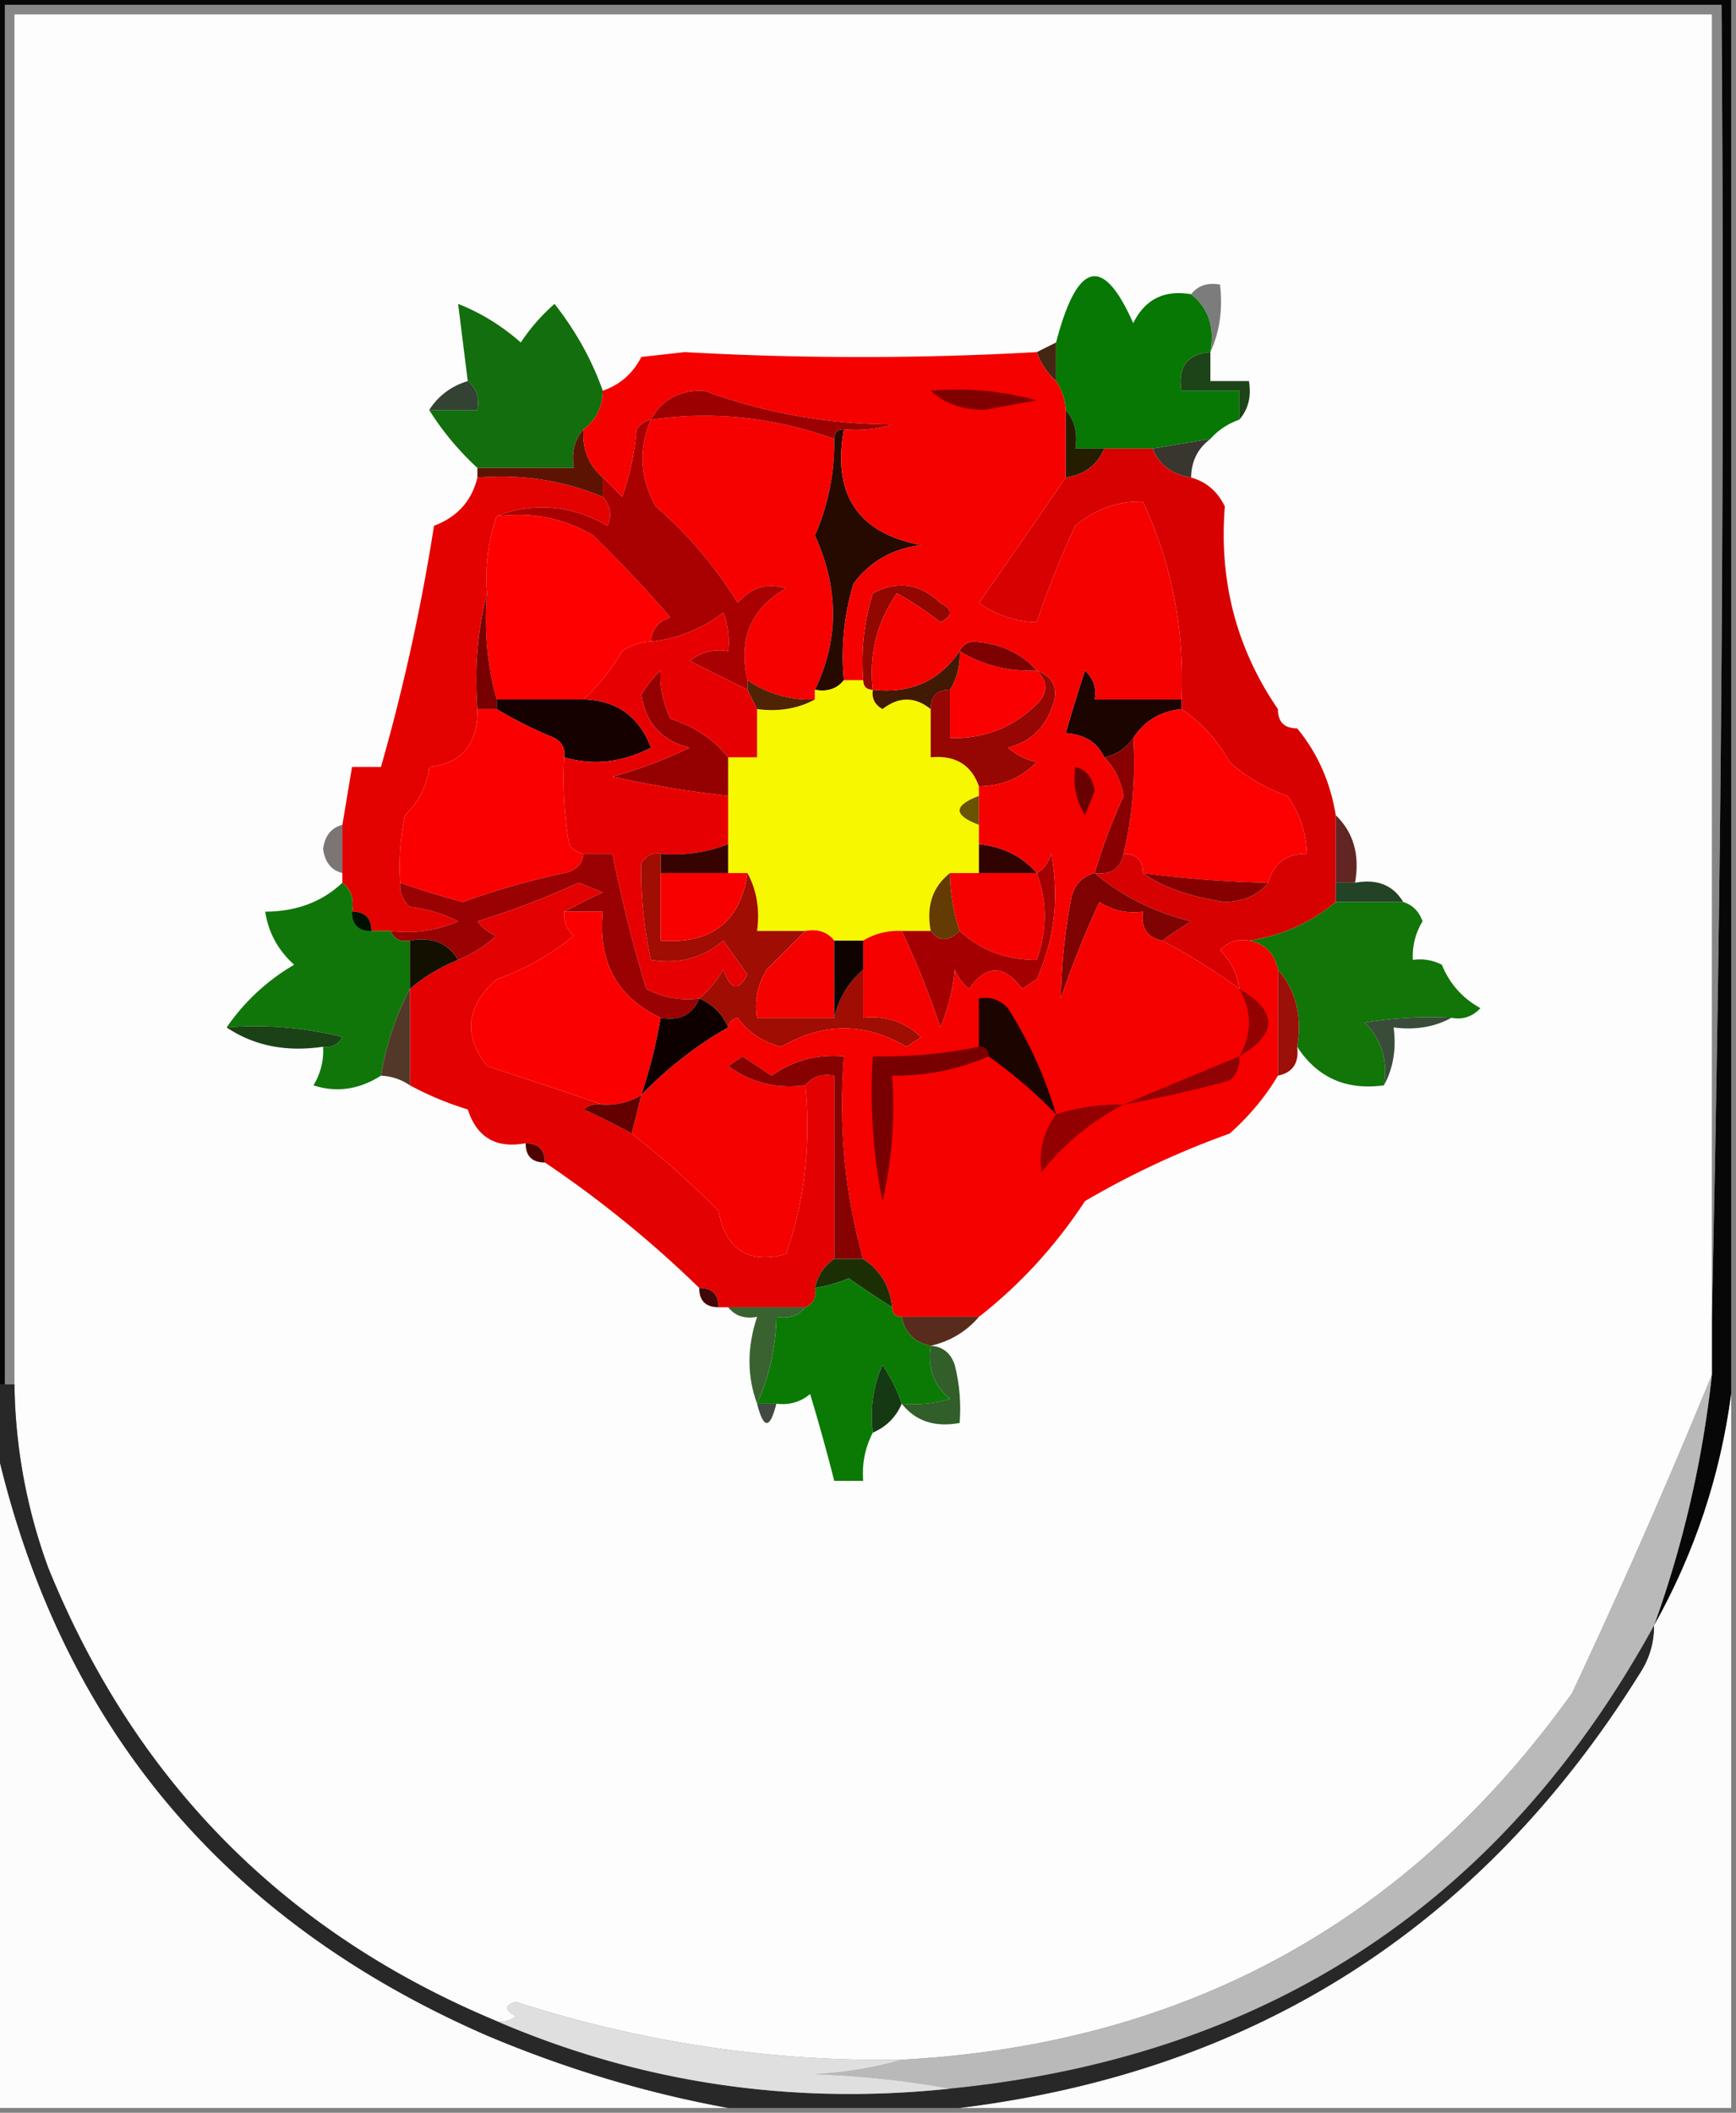 <svg xmlns="http://www.w3.org/2000/svg" width="180" height="219" style="shape-rendering:geometricPrecision;text-rendering:geometricPrecision;image-rendering:optimizeQuality;fill-rule:evenodd;clip-rule:evenodd"><rect width="100%" height="100%" fill="#808080" stroke="none"/><path style="opacity:1" fill="#070707" d="M-.5-.5h180v145c-1.125 8.494-3.792 16.494-8 24a112.51 112.51 0 0 0 6-26v-6a4624.045 4624.045 0 0 0 1-136H.5v143h-1V-.5z"/><path style="opacity:1" fill="#878787" d="M177.5 136.5V1.5H1.5v142h-1V.5h178c.332 45.503-.001 90.836-1 136z"/><path style="opacity:1" fill="#fdfdfd" d="M177.5 136.5v6a711.359 711.359 0 0 1-14.5 33c-16.999 23.753-40.166 36.42-69.5 38a123.354 123.354 0 0 1-40-6c-1.196.346-1.196.846 0 1.5a2.429 2.429 0 0 1-2 .5c-22.012-9.179-37.513-24.846-46.5-47a57.16 57.16 0 0 1-3.5-19V1.5h176v135z"/><path style="opacity:1" fill="#067803" d="M123.5 30.5c1.808 1.418 2.475 3.418 2 6-2.412.194-3.412 1.527-3 4h6v3c-1.21.432-2.21 1.099-3 2l-6 1h-8c.268-1.599-.066-2.932-1-4a5.727 5.727 0 0 0-1-3v-4c2.199-8.43 4.866-9.098 8-2 1.222-2.478 3.222-3.478 6-3z"/><path style="opacity:1" fill="#7c7c7c" d="M123.5 30.5c.709-.904 1.709-1.237 3-1 .302 2.56-.032 4.893-1 7 .475-2.582-.192-4.582-2-6z"/><path style="opacity:1" fill="#136e0d" d="M62.5 40.5c-.027 1.7-.694 3.033-2 4-.934 1.068-1.268 2.401-1 4h-10a29.428 29.428 0 0 1-5-6h5c.237-1.291-.096-2.291-1-3l-1-8c2.335.913 4.502 2.247 6.5 4a19.894 19.894 0 0 1 3.5-4c2.217 2.836 3.884 5.836 5 9z"/><path style="opacity:1" fill="#442613" d="M109.5 35.5v4c-.901-.79-1.568-1.79-2-3l2-1z"/><path style="opacity:1" fill="#1d4318" d="M125.5 36.5v3h4c.268 1.599-.066 2.932-1 4v-3h-6c-.412-2.473.588-3.806 3-4z"/><path style="opacity:1" fill="#334233" d="M48.5 39.5c.904.709 1.237 1.709 1 3h-5c.947-1.478 2.28-2.478 4-3z"/><path style="opacity:1" fill="#f70000" d="M86.5 45.5a23.787 23.787 0 0 1-2 10c2.498 5.5 2.498 10.834 0 16v1c-2.579.106-4.912-.56-7-2-.964-4.293.369-7.46 4-9.5-1.965-.624-3.631-.124-5 1.5-2.371-3.822-5.205-7.155-8.5-10-1.663-2.956-1.83-5.956-.5-9 6.442-.917 12.775-.25 19 2z"/><path style="opacity:1" fill="#251d00" d="M110.5 42.5c.934 1.068 1.268 2.401 1 4h3c-.711 1.701-2.045 2.701-4 3v-7z"/><path style="opacity:1" fill="#39352f" d="M125.5 45.5c-1.306.967-1.973 2.3-2 4-1.955-.299-3.289-1.299-4-3l6-1z"/><path style="opacity:1" fill="#e40201" d="M49.5 49.5c4.57-.38 8.904.288 13 2 .803.923.97 1.923.5 3-3.784-2.145-7.618-2.479-11.5-1-.888 2.554-1.221 5.221-1 8-.983 3.798-1.317 7.798-1 12 .053 3.638-1.613 5.638-5 6-.229 1.933-1.062 3.6-2.5 5a24.939 24.939 0 0 0-.5 7c-.086.996.248 1.83 1 2.5a14.73 14.73 0 0 1 5 1.5 13.117 13.117 0 0 1-7 1h-2c0-1.333-.667-2-2-2 .237-1.291-.096-2.291-1-3v-6l1-6h3a208.165 208.165 0 0 0 5.5-25c2.415-.911 3.915-2.578 4.5-5z"/><path style="opacity:1" fill="#5d1301" d="M60.5 44.5c-.135 2.054.532 3.72 2 5v2c-4.096-1.712-8.43-2.38-13-2v-1h10c-.268-1.599.066-2.932 1-4z"/><path style="opacity:1" fill="#d70102" d="M114.5 46.5h5c.711 1.701 2.045 2.701 4 3 1.574.437 2.741 1.437 3.5 3-.621 7.744 1.213 14.744 5.5 21 0 1.333.667 2 2 2 2.107 2.557 3.441 5.557 4 9v9c-2.634 2.18-5.634 3.513-9 4-1.175-.219-2.175.114-3 1 1.13 1.122 1.797 2.456 2 4a63.228 63.228 0 0 0-8-5 44.093 44.093 0 0 1 3-2c-3.803-.922-7.136-2.588-10-5 1.679.215 2.679-.452 3-2 1.333 0 2 .667 2 2 1.971 1.435 4.805 2.435 8.5 3 1.986-.069 3.486-.735 4.5-2 .548-2.032 1.881-3.032 4-3a10.777 10.777 0 0 0-2-6 17.559 17.559 0 0 1-6-3.5c-1.262-2.276-2.929-4.11-5-5.5v-1c.322-7.249-1.011-14.082-4-20.5-2.584-.082-4.917.752-7 2.5a95.356 95.356 0 0 0-4 10 10.776 10.776 0 0 1-6-2c3.047-4.366 6.047-8.7 9-13 1.955-.299 3.289-1.299 4-3z"/><path style="opacity:1" fill="#260a00" d="M87.5 44.5c-1.217 6.758 1.45 10.758 8 12-2.966.372-5.3 1.705-7 4a25.87 25.87 0 0 0-1 10c-.709.904-1.709 1.237-3 1 2.498-5.166 2.498-10.5 0-16a23.787 23.787 0 0 0 2-10c0-.667.333-1 1-1z"/><path style="opacity:1" fill="#fe0000" d="M51.5 53.5c3.631-.468 6.965.199 10 2 2.773 2.696 5.44 5.53 8 8.5-1.256.417-1.923 1.25-2 2.5a5.576 5.576 0 0 0-3 1c-1.112 1.92-2.446 3.586-4 5h-9c-.982-3.462-1.315-7.129-1-11-.221-2.779.112-5.446 1-8z"/><path style="opacity:1" fill="#a90002" d="M67.5 43.5c-1.33 3.044-1.163 6.044.5 9 3.295 2.845 6.129 6.178 8.5 10 1.369-1.624 3.035-2.124 5-1.5-3.631 2.04-4.964 5.207-4 9.5v1l-6-3c1.189-.929 2.522-1.262 4-1a8.434 8.434 0 0 0-.5-4c-2.237 1.704-4.737 2.704-7.5 3 .077-1.25.744-2.083 2-2.5a132.296 132.296 0 0 0-8-8.5c-3.035-1.801-6.369-2.468-10-2 3.882-1.479 7.716-1.145 11.5 1 .47-1.077.303-2.077-.5-3v-2c.651.59 1.318 1.257 2 2a26.706 26.706 0 0 0 1.5-7c.383-.556.883-.89 1.5-1z"/><path style="opacity:1" fill="#930701" d="M90.5 71.5c-.667 0-1-.333-1-1a23.843 23.843 0 0 1 1-9c2.567-1.353 4.9-1.02 7 1 1.333.667 1.333 1.333 0 2a32.367 32.367 0 0 0-4.5-3c-2.08 2.983-2.912 6.317-2.5 10z"/><path style="opacity:1" fill="#790000" d="M50.5 61.5c-.315 3.871.018 7.538 1 11v1h-2c-.317-4.202.017-8.202 1-12z"/><path style="opacity:1" fill="#fb0000" d="M99.5 67.5c2.416 1.468 5.083 2.135 8 2 1.184 1.188 1.184 2.355 0 3.5-2.498 2.444-5.498 3.61-9 3.5v-5c.734-1.208 1.067-2.541 1-4z"/><path style="opacity:1" fill="#f7f700" d="M87.5 70.5h2c0 .667.333 1 1 1-.13.876.203 1.543 1 2 1.699-1.315 3.365-1.315 5 0v5c2.534-.24 4.2.76 5 3v1c-2.667 1-2.667 2 0 3v5h-3c-1.808 1.418-2.475 3.418-2 6h-3c-1.459-.067-2.792.266-4 1h-3c-.709-.904-1.709-1.237-3-1h-5c.295-2.235-.039-4.235-1-6h-2v-12h3v-5c2.235.295 4.235-.039 6-1v-1c1.291.237 2.291-.096 3-1z"/><path style="opacity:1" fill="#421903" d="M99.5 67.5c.067 1.459-.266 2.792-1 4-1.333 0-2 .667-2 2-1.635-1.315-3.301-1.315-5 0-.797-.457-1.13-1.124-1-2 3.86.446 6.86-.888 9-4z"/><path style="opacity:1" fill="#140100" d="M51.5 73.5v-1h9c3.427.088 5.76 1.754 7 5-2.986 1.54-5.986 1.874-9 1 .13-.876-.203-1.543-1-2a43.494 43.494 0 0 1-6-3z"/><path style="opacity:1" fill="#4f2303" d="M77.5 70.5c2.088 1.44 4.421 2.106 7 2-1.765.961-3.765 1.295-6 1l-1-2v-1z"/><path style="opacity:1" fill="#1c0400" d="M122.5 72.5v1c-2.164.222-3.83 1.222-5 3-.722 1.051-1.722 1.718-3 2-.73-1.545-2.063-2.378-4-2.5a167.813 167.813 0 0 1 2-6.5c.886.825 1.219 1.825 1 3h9z"/><path style="opacity:1" fill="#fb0000" d="M49.5 73.5h2a43.494 43.494 0 0 0 6 3c.797.457 1.13 1.124 1 2a40.936 40.936 0 0 0 .5 9c.383.556.883.89 1.5 1-.12 1.086-.787 1.753-2 2a79.858 79.858 0 0 0-10.5 3 82.48 82.48 0 0 1-6.5-2c-.163-2.357.003-4.69.5-7 1.438-1.4 2.271-3.067 2.5-5 3.387-.362 5.053-2.362 5-6z"/><path style="opacity:1" fill="#950001" d="M75.5 78.5v4a112.254 112.254 0 0 1-12-2 45.304 45.304 0 0 0 8-3c-2.893-.726-4.56-2.56-5-5.5a11.383 11.383 0 0 1 2-2.5c-.135 1.48.199 3.147 1 5 2.522.803 4.522 2.136 6 4z"/><path style="opacity:1" fill="#fd0000" d="M122.5 73.5c2.071 1.39 3.738 3.224 5 5.5a17.559 17.559 0 0 0 6 3.5 10.777 10.777 0 0 1 2 6c-2.119-.032-3.452.968-4 3-4.357-.087-8.69-.42-13-1 0-1.333-.667-2-2-2 .93-3.9 1.263-7.9 1-12 1.17-1.778 2.836-2.778 5-3z"/><path style="opacity:1" fill="#6a1817" d="M132.5 73.5c1.333 0 2 .667 2 2 0-1.333-.667-2-2-2z"/><path style="opacity:1" fill="#960602" d="M107.5 69.5c1.844.704 2.344 2.037 1.5 4-.791 2.104-2.291 3.437-4.5 4a6.807 6.807 0 0 0 3 1.5c-1.669 1.669-3.669 2.502-6 2.5-.8-2.24-2.466-3.24-5-3v-5c0-1.333.667-2 2-2v5c3.502.11 6.502-1.056 9-3.5 1.184-1.145 1.184-2.312 0-3.5z"/><path style="opacity:1" fill="#e70001" d="m77.5 71.5 1 2v5h-3c-1.478-1.864-3.478-3.197-6-4-.801-1.853-1.135-3.52-1-5a11.383 11.383 0 0 0-2 2.5c.44 2.94 2.107 4.774 5 5.5a45.304 45.304 0 0 1-8 3c3.975.885 7.975 1.552 12 2v5c-2.217.869-4.55 1.202-7 1-.876-.13-1.543.203-2 1-.074 3.307.26 6.64 1 10 2.894.458 5.394-.209 7.5-2 .827 1.162 1.66 2.329 2.5 3.5-.924 1.811-1.757 1.645-2.5-.5-.698 1.191-1.531 2.191-2.5 3-1.967.239-3.8-.094-5.5-1a151.21 151.21 0 0 1-3.5-14h-3c-.617-.11-1.117-.444-1.5-1a40.936 40.936 0 0 1-.5-9c3.014.874 6.014.54 9-1-1.24-3.246-3.573-4.912-7-5 1.554-1.414 2.888-3.08 4-5a5.576 5.576 0 0 1 3-1c2.763-.296 5.263-1.296 7.5-3a8.434 8.434 0 0 1 .5 4c-1.478-.262-2.811.071-4 1l6 3z"/><path style="opacity:1" fill="#880001" d="M117.5 76.5c.263 4.1-.07 8.1-1 12-.321 1.548-1.321 2.215-3 2a61.451 61.451 0 0 1 3-8c-.303-1.614-.97-2.948-2-4 1.278-.282 2.278-.949 3-2z"/><path style="opacity:1" fill="#695300" d="M101.5 82.5v3c-2.667-1-2.667-2 0-3z"/><path style="opacity:1" fill="#612523" d="M138.5 84.5c1.844 1.779 2.51 4.112 2 7h-2v-7z"/><path style="opacity:1" fill="#7c7574" d="M35.5 85.5v5c-1.15-.291-1.816-1.124-2-2.5.184-1.376.85-2.209 2-2.5z"/><path style="opacity:1" fill="#370301" d="M75.5 87.5v3h-7v-2c2.45.202 4.783-.131 7-1z"/><path style="opacity:1" fill="#300200" d="M101.5 87.5c2.515.27 4.515 1.27 6 3h-6v-3z"/><path style="opacity:1" fill="#f70000" d="M98.5 90.5h9c1.088 2.944 1.088 5.944 0 9-3.145.007-5.811-.993-8-3a19.242 19.242 0 0 1-1-6z"/><path style="opacity:1" fill="#870000" d="M118.5 90.5c4.31.58 8.643.913 13 1-1.014 1.265-2.514 1.931-4.5 2-3.695-.565-6.529-1.565-8.5-3z"/><path style="opacity:1" fill="#244225" d="M138.5 91.5h2c2.281-.423 3.948.244 5 2h-7v-2z"/><path style="opacity:1" fill="#9a0102" d="M60.5 88.5h3a151.21 151.21 0 0 0 3.5 14c1.7.906 3.533 1.239 5.5 1-.683 1.676-2.017 2.343-4 2-4.523-2.135-6.523-5.802-6-11h-4a70.679 70.679 0 0 1 4-2l-2.5-1a86.76 86.76 0 0 1-10.5 4 4.452 4.452 0 0 0 2 1.5c-1.236 1.085-2.569 1.918-4 2.5-1.052-1.756-2.719-2.423-5-2-.992.172-1.658-.162-2-1a13.117 13.117 0 0 0 7-1 14.73 14.73 0 0 0-5-1.5c-.752-.67-1.086-1.504-1-2.5a82.48 82.48 0 0 0 6.5 2 79.858 79.858 0 0 1 10.5-3c1.213-.247 1.88-.914 2-2z"/><path style="opacity:1" fill="#117508" d="M138.5 93.5h7c.978.311 1.645.978 2 2a6.845 6.845 0 0 0-1 4 4.932 4.932 0 0 1 3 .5c.805 1.972 2.139 3.472 4 4.5-.825.886-1.825 1.219-3 1a40.914 40.914 0 0 0-9 .5c1.75 1.754 2.417 3.921 2 6.5-3.916.539-6.916-.794-9-4 .536-3.198-.131-5.865-2-8-.356-1.69-1.356-2.69-3-3 3.366-.487 6.366-1.82 9-4z"/><path style="opacity:1" fill="#11760a" d="M35.5 91.5c.904.709 1.237 1.709 1 3 1.333 0 2 .667 2 2h2c.342.838 1.008 1.172 2 1v5c-1.446 2.754-2.446 5.754-3 9-2.282 1.446-4.615 1.779-7 1a6.846 6.846 0 0 0 1-4c.876.131 1.543-.202 2-1a36.877 36.877 0 0 0-12-1 21.785 21.785 0 0 1 7-6.5c-1.674-1.506-2.674-3.34-3-5.5 3.236-.018 5.903-1.018 8-3z"/><path style="opacity:1" fill="#001000" d="M36.5 94.5c1.333 0 2 .667 2 2-1.333 0-2-.667-2-2z"/><path style="opacity:1" fill="#fb0000" d="M58.5 94.5h4c-.523 5.198 1.477 8.865 6 11a53.796 53.796 0 0 1-2 8c-1.208.734-2.541 1.067-4 1a1609.043 1609.043 0 0 0-12-4c-2.513-3.188-2.18-6.188 1-9a26.321 26.321 0 0 0 8-4.5c-.752-.67-1.086-1.504-1-2.5z"/><path style="opacity:1" fill="#643b03" d="M98.5 90.5c.017 2.065.35 4.065 1 6-1.152 1.125-2.152 1.125-3 0-.475-2.582.192-4.582 2-6z"/><path style="opacity:1" fill="#9f0d03" d="M68.5 88.5v9c5.27.384 8.27-1.95 9-7 .961 1.765 1.295 3.765 1 6h5l-4 4c-.952 1.545-1.285 3.212-1 5h8c.472-2.031 1.472-3.698 3-5v5c2.327-.253 4.327.414 6 2l-1.5 1c-4.286-2.538-8.62-2.538-13 0-1.887-.469-3.387-1.469-4.5-3-.607.124-.94.457-1 1-.6-1.4-1.6-2.4-3-3 .969-.809 1.802-1.809 2.5-3 .743 2.145 1.576 2.311 2.5.5-.84-1.171-1.673-2.338-2.5-3.5-2.106 1.791-4.606 2.458-7.5 2a41.944 41.944 0 0 1-1-10c.457-.797 1.124-1.13 2-1z"/><path style="opacity:1" fill="#f80000" d="M68.5 90.5h9c-.73 5.05-3.73 7.384-9 7v-7z"/><path style="opacity:1" fill="#e30101" d="M58.5 94.5c-.086.996.248 1.83 1 2.5a26.321 26.321 0 0 1-8 4.5c-3.18 2.812-3.513 5.812-1 9 4.108 1.352 8.108 2.685 12 4a2.429 2.429 0 0 0-2 .5 64.953 64.953 0 0 1 5 2.5 96.861 96.861 0 0 1 9 8c.751 4.039 3.085 5.539 7 4.5 1.925-5.536 2.592-11.369 2-17.5.709-.904 1.709-1.237 3-1v19c-1.051.722-1.718 1.722-2 3 .172.992-.162 1.658-1 2h-9c0-1.333-.667-2-2-2a115.363 115.363 0 0 0-16-13c0-1.333-.667-2-2-2-3.05.577-5.05-.59-6-3.5a33.028 33.028 0 0 1-6-2.5v-10a17.906 17.906 0 0 1 5-3c1.431-.582 2.764-1.415 4-2.5a4.452 4.452 0 0 1-2-1.5 86.76 86.76 0 0 0 10.5-4l2.5 1a70.679 70.679 0 0 0-4 2z"/><path style="opacity:1" fill="#f50200" d="M83.5 96.5c1.291-.237 2.291.096 3 1v8h-8c-.285-1.788.048-3.455 1-5l4-4z"/><path style="opacity:1" fill="#0f0300" d="M86.5 97.5h3v3c-1.528 1.302-2.528 2.969-3 5v-8z"/><path style="opacity:1" fill="#7e0302" d="M113.5 90.5c2.864 2.412 6.197 4.078 10 5a44.093 44.093 0 0 0-3 2c-1.548-.321-2.215-1.321-2-3-1.644.213-3.144-.12-4.5-1a94.055 94.055 0 0 0-4 10 58.526 58.526 0 0 1 1-10c.236-1.62 1.069-2.62 2.5-3z"/><path style="opacity:1" fill="#a40002" d="M93.5 96.5h3c.848 1.125 1.848 1.125 3 0 2.189 2.007 4.855 3.007 8 3 1.088-3.056 1.088-6.056 0-9 .722-.418 1.222-1.084 1.5-2 .852 4.496.352 8.83-1.5 13l-1.5 1c-1.911-2.523-3.745-2.523-5.5 0a4.451 4.451 0 0 1-1.5-2 20.211 20.211 0 0 1-1.5 6 88.994 88.994 0 0 0-4-10z"/><path style="opacity:1" fill="#131000" d="M42.5 97.5c2.281-.423 3.948.244 5 2a17.906 17.906 0 0 0-5 3v-5z"/><path style="opacity:1" fill="#9b1008" d="M132.5 100.5c1.869 2.135 2.536 4.802 2 8 .215 1.679-.452 2.679-2 3v-11z"/><path style="opacity:1" fill="#0f0000" d="M72.5 103.5c1.4.6 2.4 1.6 3 3-3.244 1.839-6.244 4.172-9 7a53.796 53.796 0 0 0 2-8c1.983.343 3.317-.324 4-2z"/><path style="opacity:1" fill="#394c39" d="M150.5 105.5c-1.765.961-3.765 1.295-6 1 .295 2.235-.039 4.235-1 6 .417-2.579-.25-4.746-2-6.5a40.914 40.914 0 0 1 9-.5z"/><path style="opacity:1" fill="#1b4116" d="M23.5 106.5a36.877 36.877 0 0 1 12 1c-.457.798-1.124 1.131-2 1-3.83.569-7.163-.098-10-2z"/><path style="opacity:1" fill="#523829" d="M42.5 102.5v10a5.727 5.727 0 0 0-3-1c.554-3.246 1.554-6.246 3-9z"/><path style="opacity:1" fill="#f40100" d="M107.5 36.5c.432 1.21 1.099 2.21 2 3 .61.891.943 1.891 1 3v7c-2.953 4.3-5.953 8.634-9 13a10.776 10.776 0 0 0 6 2 95.356 95.356 0 0 1 4-10c2.083-1.748 4.416-2.582 7-2.5 2.989 6.418 4.322 13.251 4 20.5h-9c.219-1.175-.114-2.175-1-3a167.813 167.813 0 0 0-2 6.5c1.937.122 3.27.955 4 2.5 1.03 1.052 1.697 2.386 2 4a61.451 61.451 0 0 0-3 8c-1.431.38-2.264 1.38-2.5 3a58.526 58.526 0 0 0-1 10 94.055 94.055 0 0 1 4-10c1.356.88 2.856 1.213 4.5 1-.215 1.679.452 2.679 2 3a63.228 63.228 0 0 1 8 5c-.203-1.544-.87-2.878-2-4 .825-.886 1.825-1.219 3-1 1.644.31 2.644 1.31 3 3v11c-1.302 2.19-2.969 4.19-5 6a88.82 88.82 0 0 0-15 7c-3.065 4.666-6.732 8.666-11 12h-8c-.667 0-1-.333-1-1-.222-2.164-1.222-3.83-3-5-1.905-6.719-2.571-13.719-2-21-2.744-.252-5.244.415-7.5 2l-3-2-1.5 1c2.351 1.729 5.018 2.396 8 2 .592 6.131-.075 11.964-2 17.5-3.915 1.039-6.249-.461-7-4.5a96.861 96.861 0 0 0-9-8l1-4c2.756-2.828 5.756-5.161 9-7 .06-.543.393-.876 1-1 1.113 1.531 2.613 2.531 4.5 3 4.38-2.538 8.714-2.538 13 0l1.5-1c-1.673-1.586-3.673-2.253-6-2v-8c1.208-.734 2.541-1.067 4-1a88.994 88.994 0 0 1 4 10 20.211 20.211 0 0 0 1.5-6 4.451 4.451 0 0 0 1.5 2c1.755-2.523 3.589-2.523 5.5 0l1.5-1c1.852-4.17 2.352-8.504 1.5-13-.278.916-.778 1.582-1.5 2-1.485-1.73-3.485-2.73-6-3v-6c2.331.002 4.331-.831 6-2.5a6.807 6.807 0 0 1-3-1.5c2.209-.563 3.709-1.896 4.5-4 .844-1.963.344-3.296-1.5-4-1.603-1.794-3.77-2.794-6.5-3-.765.07-1.265.403-1.5 1-2.14 3.112-5.14 4.446-9 4-.412-3.683.42-7.017 2.5-10a32.367 32.367 0 0 1 4.5 3c1.333-.667 1.333-1.333 0-2-2.1-2.02-4.433-2.353-7-1a23.843 23.843 0 0 0-1 9h-2a25.87 25.87 0 0 1 1-10c1.7-2.295 4.034-3.628 7-4-6.55-1.242-9.217-5.242-8-12 1.7.16 3.366-.007 5-.5A57.072 57.072 0 0 1 73 40.5c-2.574-.056-4.407.944-5.5 3-.617.11-1.117.444-1.5 1a26.706 26.706 0 0 1-1.5 7 30.943 30.943 0 0 0-2-2c-1.468-1.28-2.135-2.946-2-5 1.306-.967 1.973-2.3 2-4 1.782-.614 3.116-1.78 4-3.5l4.5-.5a327.6 327.6 0 0 0 36.5 0z"/><path style="opacity:1" fill="#930101" d="M128.5 102.5c4 2.333 4 4.667 0 7 1.333-2.333 1.333-4.667 0-7z"/><path style="opacity:1" fill="#1c0400" d="M109.5 115.5a49.485 49.485 0 0 0-7-6c0-.667-.333-1-1-1v-5c1.175-.219 2.175.114 3 1a43.098 43.098 0 0 1 5 11z"/><path style="opacity:1" fill="#680202" d="M111.5 79.5c1.149.291 1.816 1.124 2 2.5l-1 2.5c-.952-1.545-1.285-3.212-1-5z"/><path style="opacity:1" fill="#7d0101" d="M99.5 67.5c.235-.597.735-.93 1.5-1 2.73.206 4.897 1.206 6.5 3-2.917.135-5.584-.532-8-2z"/><path style="opacity:1" fill="#9c0001" d="M87.5 44.5c-.667 0-1 .333-1 1-6.225-2.25-12.558-2.917-19-2 1.093-2.056 2.926-3.056 5.5-3A57.072 57.072 0 0 0 92.5 44c-1.634.493-3.3.66-5 .5z"/><path style="opacity:1" fill="maroon" d="M96.5 40.5a31.12 31.12 0 0 1 11 1l-5.5 1c-2.295-.047-4.129-.713-5.5-2z"/><path style="opacity:1" fill="#870100" d="M89.5 130.5h-3v-19c-1.291-.237-2.291.096-3 1-2.982.396-5.649-.271-8-2l1.5-1 3 2c2.256-1.585 4.756-2.252 7.5-2-.571 7.281.095 14.281 2 21z"/><path style="opacity:1" fill="#790000" d="M101.5 108.5c.667 0 1 .333 1 1-3.158 1.376-6.491 2.042-10 2a43.123 43.123 0 0 1-1 13 57.124 57.124 0 0 1-1-15 49.367 49.367 0 0 0 11-1z"/><path style="opacity:1" fill="#900203" d="M128.5 109.5c.086.996-.248 1.829-1 2.5a130.775 130.775 0 0 1-11 2.5c3.95-1.662 7.95-3.328 12-5z"/><path style="opacity:1" fill="#640000" d="m66.5 113.5-1 4a64.953 64.953 0 0 0-5-2.5 2.429 2.429 0 0 1 2-.5c1.459.067 2.792-.266 4-1z"/><path style="opacity:1" fill="#510000" d="M54.5 118.5c1.333 0 2 .667 2 2-1.333 0-2-.667-2-2z"/><path style="opacity:1" fill="#920001" d="M116.5 114.5a25.976 25.976 0 0 0-8.5 7c-.322-2.189.178-4.189 1.5-6a21.435 21.435 0 0 1 7-1z"/><path style="opacity:1" fill="#1c2f04" d="M86.5 130.5h3c1.778 1.17 2.778 2.836 3 5a116.717 116.717 0 0 1-4.5-3 14.102 14.102 0 0 1-3.5 1c.282-1.278.949-2.278 2-3z"/><path style="opacity:1" fill="#0a7a05" d="M92.5 135.5c0 .667.333 1 1 1 .31 1.644 1.31 2.644 3 3-.359 2.266.308 4.099 2 5.5-1.634.494-3.3.66-5 .5a16.314 16.314 0 0 0-2-4 13.118 13.118 0 0 0-1 7c-.8 1.542-1.134 3.208-1 5h-3a209.813 209.813 0 0 0-2.5-9c-1.011.837-2.178 1.17-3.5 1h-2c1.275-2.836 1.942-5.836 2-9 1.291.237 2.291-.096 3-1 .838-.342 1.172-1.008 1-2a14.102 14.102 0 0 0 3.5-1 116.717 116.717 0 0 0 4.5 3z"/><path style="opacity:1" fill="#410807" d="M72.5 133.5c1.333 0 2 .667 2 2-1.333 0-2-.667-2-2z"/><path style="opacity:1" fill="#572c1c" d="M93.5 136.5h8c-1.302 1.528-2.969 2.528-5 3-1.69-.356-2.69-1.356-3-3z"/><path style="opacity:1" fill="#3a6231" d="M75.5 135.5h8c-.709.904-1.709 1.237-3 1-.058 3.164-.725 6.164-2 9-1.051-2.844-1.051-5.844 0-9-1.291.237-2.291-.096-3-1z"/><path style="opacity:1" fill="#153a13" d="M93.5 145.5c-.6 1.4-1.6 2.4-3 3a13.118 13.118 0 0 1 1-7 16.314 16.314 0 0 1 2 4z"/><path style="opacity:1" fill="#414a41" d="M78.5 145.5h2c-.667 2.667-1.333 2.667-2 0z"/><path style="opacity:1" fill="#315e29" d="M96.5 139.5c1.25.077 2.083.744 2.5 2 .496 1.973.662 3.973.5 6-2.582.475-4.582-.192-6-2 1.7.16 3.366-.006 5-.5-1.692-1.401-2.359-3.234-2-5.5z"/><path style="opacity:1" fill="#fcfcfc" d="M179.5 144.5v74h-80c30.614-3.768 54.114-18.768 70.5-45 1.009-1.525 1.509-3.192 1.5-5 4.208-7.506 6.875-15.506 8-24zM-.5 149.5c6.486 29.005 23.486 49.505 51 61.5 8.183 3.454 16.516 5.954 25 7.5h-76v-69z"/><path style="opacity:1" fill="#b9b9b9" d="M177.5 142.5a112.51 112.51 0 0 1-6 26c-15.776 28.738-40.11 44.738-73 48-4.482-.826-9.149-1.326-14-1.5 3.195-.181 6.195-.681 9-1.5 29.334-1.58 52.501-14.247 69.5-38a711.359 711.359 0 0 0 14.5-33z"/><path style="opacity:1" fill="#282828" d="M-.5 143.5h2a57.16 57.16 0 0 0 3.5 19c8.988 22.154 24.488 37.821 46.5 47 14.9 6.399 30.566 8.733 47 7 32.89-3.262 57.224-19.262 73-48 .009 1.808-.491 3.475-1.5 5-16.386 26.232-39.886 41.232-70.5 45h-24c-8.484-1.546-16.817-4.046-25-7.5-27.514-11.995-44.514-32.495-51-61.5v-6z"/><path style="opacity:1" fill="#dfdfdf" d="M93.5 213.5c-2.805.819-5.805 1.319-9 1.5 4.851.174 9.518.674 14 1.5-16.434 1.733-32.1-.601-47-7a2.429 2.429 0 0 0 2-.5c-1.196-.654-1.196-1.154 0-1.5a123.354 123.354 0 0 0 40 6z"/></svg>